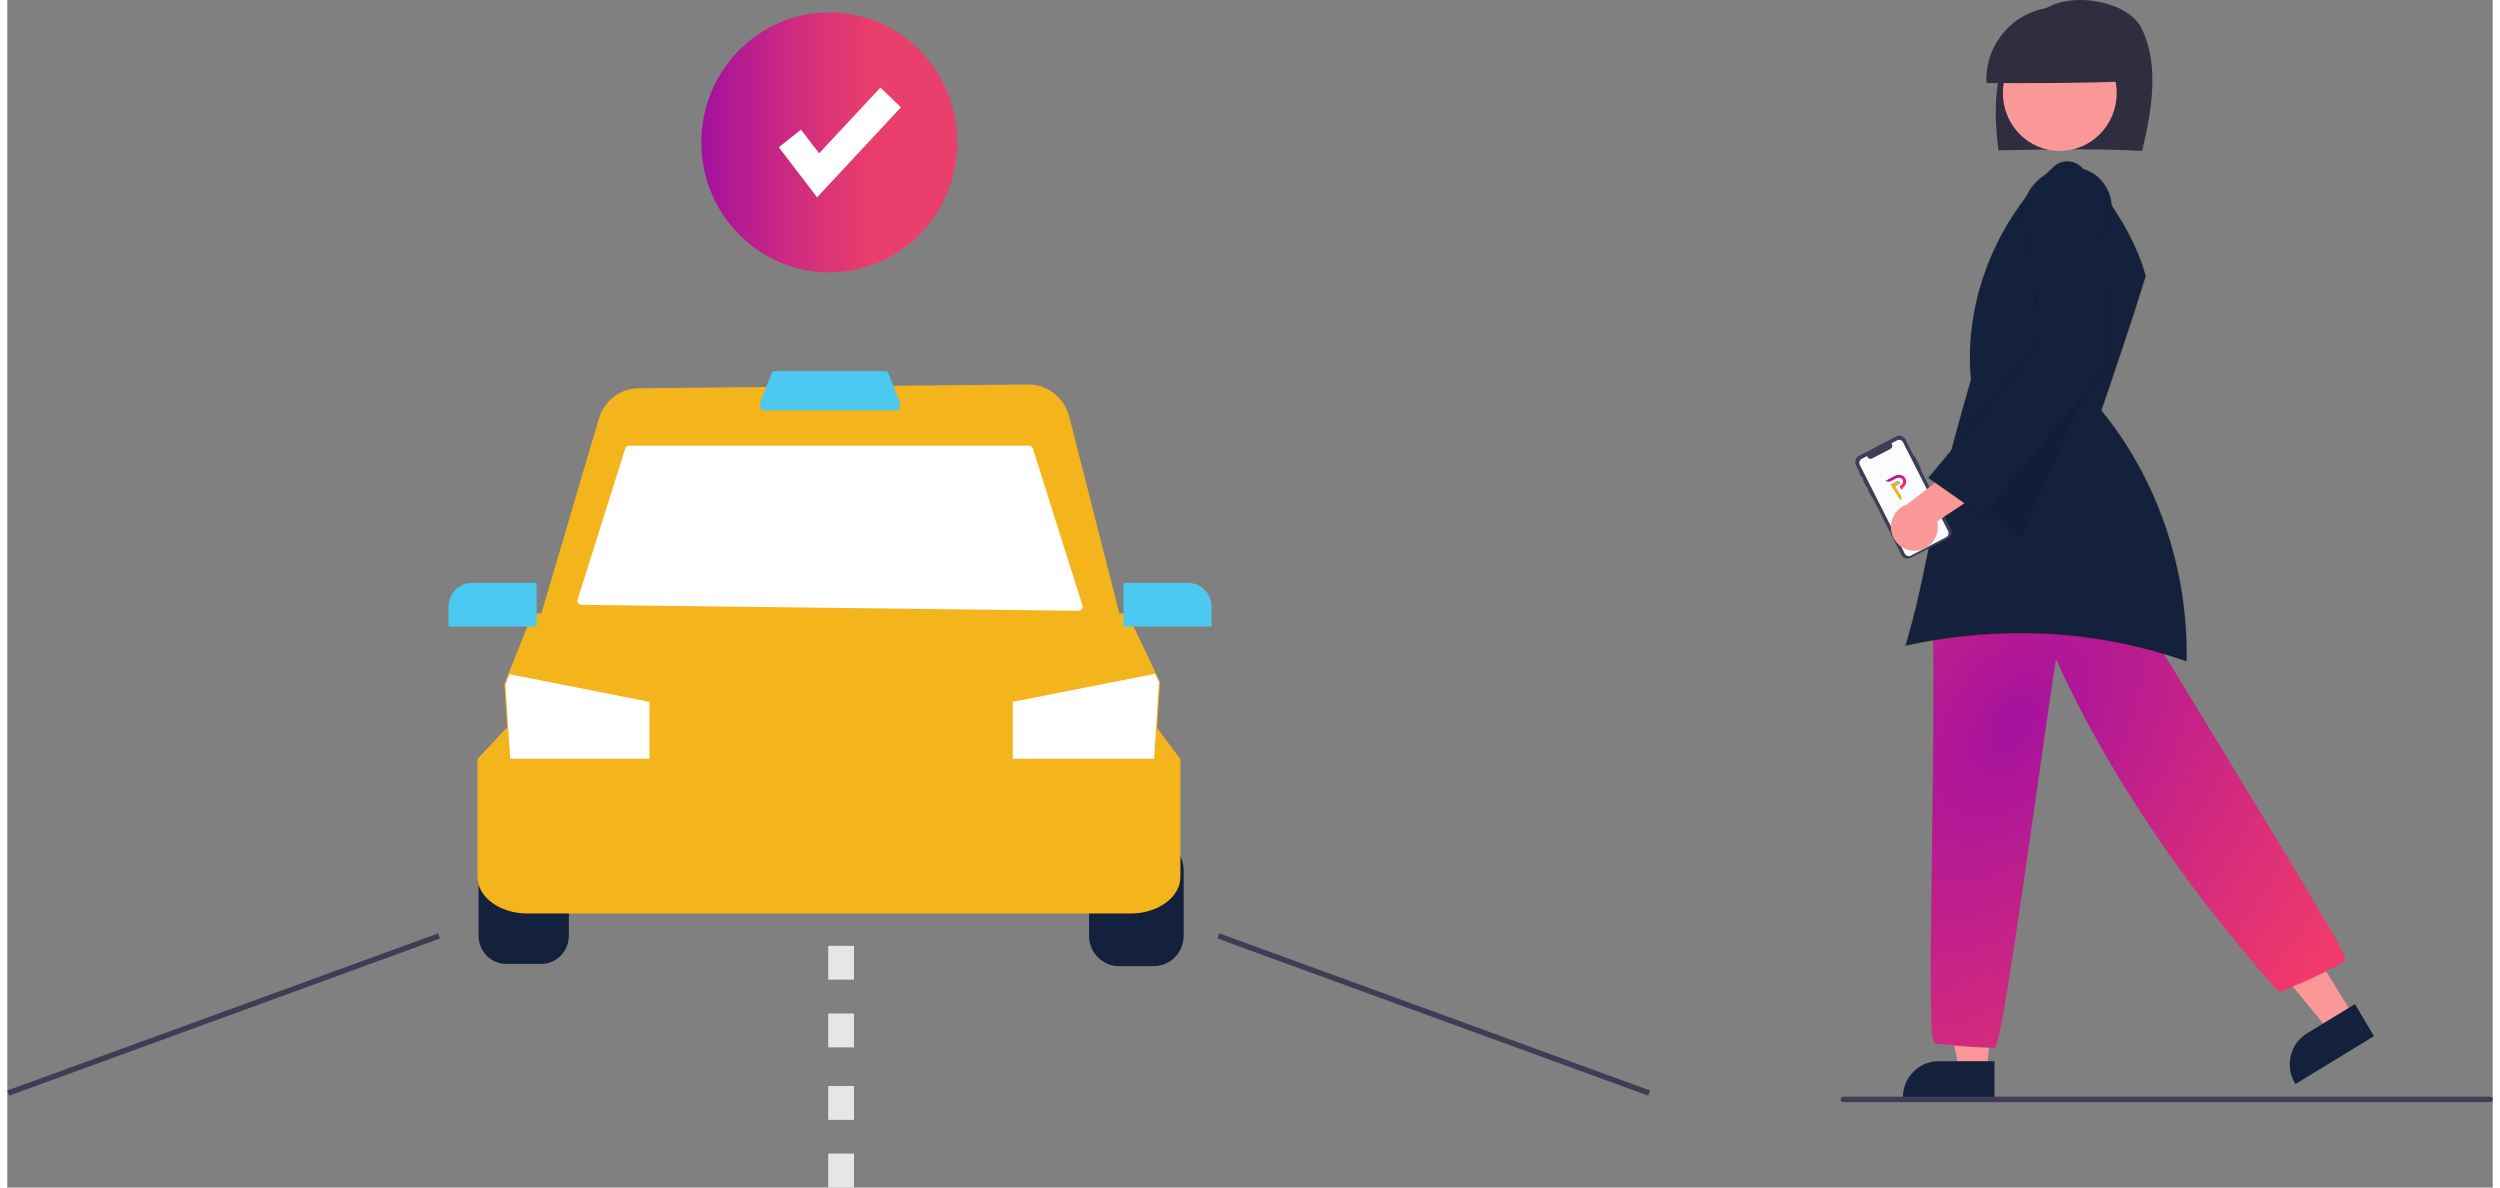 <?xml version="1.0" encoding="UTF-8"?>
<svg xmlns="http://www.w3.org/2000/svg" xmlns:xlink="http://www.w3.org/1999/xlink" width="360px" height="171px" viewBox="0 0 90 43" version="1.1">
<rect x="0" y="0" width="90" height="43" fill="#808080" stroke="none"/>
<defs>
<radialGradient id="radial0" gradientUnits="userSpaceOnUse" cx="0" cy="0" fx="0" fy="0" r="1" gradientTransform="matrix(11.625,7.795,-12.765,19.259,72.625,26.278)">
<stop offset="0" style="stop-color:rgb(64.314%,6.667%,61.569%);stop-opacity:1;"/>
<stop offset="1" style="stop-color:rgb(100%,18.824%,40.784%);stop-opacity:0.878;"/>
</radialGradient>
<filter id="alpha" filterUnits="objectBoundingBox" x="0%" y="0%" width="100%" height="100%">
  <feColorMatrix type="matrix" in="SourceGraphic" values="0 0 0 0 1 0 0 0 0 1 0 0 0 0 1 0 0 0 1 0"/>
</filter>
<mask id="mask0">
  <g filter="url(#alpha)">
<rect x="0" y="0" width="90" height="43" style="fill:rgb(0%,0%,0%);fill-opacity:0.102;stroke:none;"/>
  </g>
</mask>
<clipPath id="clip1">
  <rect x="0" y="0" width="90" height="43"/>
</clipPath>
<g id="surface5" clip-path="url(#clip1)">
<path style=" stroke:none;fill-rule:nonzero;fill:rgb(0%,0%,0%);fill-opacity:1;" d="M 75.906 12.789 L 72.863 19.52 L 71.125 17.73 Z M 75.906 12.789 "/>
</g>
<linearGradient id="linear0" gradientUnits="userSpaceOnUse" x1="101" y1="21" x2="125" y2="21" gradientTransform="matrix(0.25,0,0,0.251,0,0)">
<stop offset="0" style="stop-color:rgb(64.314%,6.667%,61.569%);stop-opacity:1;"/>
<stop offset="1" style="stop-color:rgb(100%,18.824%,40.784%);stop-opacity:0.831;"/>
</linearGradient>
<linearGradient id="linear1" gradientUnits="userSpaceOnUse" x1="273.052" y1="68.462" x2="274.225" y2="70.627" gradientTransform="matrix(0.25,0,0,0.251,0,0)">
<stop offset="0" style="stop-color:rgb(64.314%,6.667%,61.569%);stop-opacity:1;"/>
<stop offset="1" style="stop-color:rgb(100%,18.824%,40.784%);stop-opacity:1;"/>
</linearGradient>
<linearGradient id="linear2" gradientUnits="userSpaceOnUse" x1="272.419" y1="69.969" x2="276.009" y2="67.724" gradientTransform="matrix(0.25,0,0,0.251,0,0)">
<stop offset="0" style="stop-color:rgb(98.431%,73.725%,1.961%);stop-opacity:1;"/>
<stop offset="1" style="stop-color:rgb(9.412%,19.216%,50.98%);stop-opacity:0;"/>
</linearGradient>
</defs>
<g id="surface1">
<path style=" stroke:none;fill-rule:nonzero;fill:rgb(7.843%,12.941%,23.922%);fill-opacity:1;" d="M 18.066 30.496 C 17.801 30.496 17.547 30.602 17.359 30.793 C 17.172 30.984 17.066 31.242 17.066 31.512 L 17.066 33.887 C 17.066 34.156 17.172 34.414 17.359 34.605 C 17.547 34.797 17.801 34.902 18.066 34.902 L 19.336 34.902 C 19.602 34.902 19.855 34.797 20.043 34.605 C 20.23 34.414 20.336 34.156 20.336 33.887 L 20.336 31.512 C 20.336 31.242 20.23 30.984 20.043 30.793 C 19.855 30.602 19.602 30.496 19.336 30.496 Z M 18.066 30.496 "/>
<path style=" stroke:none;fill-rule:nonzero;fill:rgb(7.843%,12.941%,23.922%);fill-opacity:1;" d="M 41.52 34.984 L 40.25 34.984 C 39.965 34.984 39.691 34.867 39.488 34.66 C 39.285 34.457 39.172 34.18 39.172 33.887 L 39.172 31.512 C 39.172 31.219 39.285 30.941 39.488 30.738 C 39.691 30.531 39.965 30.414 40.25 30.414 L 41.52 30.414 C 41.805 30.414 42.078 30.531 42.281 30.738 C 42.484 30.941 42.598 31.219 42.598 31.512 L 42.598 33.887 C 42.598 34.18 42.484 34.457 42.281 34.66 C 42.078 34.867 41.805 34.984 41.52 34.984 Z M 41.52 34.984 "/>
<path style=" stroke:none;fill-rule:nonzero;fill:rgb(95.686%,70.588%,10.98%);fill-opacity:1;" d="M 40.68 33.078 L 18.832 33.078 C 17.836 33.078 17.027 32.484 17.027 31.754 L 17.027 27.484 L 18.113 26.324 L 41.609 26.324 L 42.48 27.488 L 42.48 31.754 C 42.48 32.484 41.672 33.078 40.68 33.078 Z M 40.68 33.078 "/>
<path style=" stroke:none;fill-rule:nonzero;fill:rgb(95.686%,70.588%,10.98%);fill-opacity:1;" d="M 41.508 28.461 L 18.234 28.461 L 18 24.777 L 18.148 24.398 L 19.023 22.215 L 40.559 22.215 L 41.742 24.695 Z M 41.508 28.461 "/>
<path style=" stroke:none;fill-rule:nonzero;fill:rgb(100%,100%,100%);fill-opacity:1;" d="M 41.703 24.703 L 41.527 27.473 L 36.41 27.473 L 36.41 25.414 L 41.559 24.398 Z M 41.703 24.703 "/>
<path style=" stroke:none;fill-rule:nonzero;fill:rgb(100%,100%,100%);fill-opacity:1;" d="M 23.254 25.414 L 23.254 27.473 L 18.211 27.473 L 18.039 24.781 L 18.188 24.414 Z M 23.254 25.414 "/>
<path style=" stroke:none;fill-rule:nonzero;fill:rgb(95.686%,70.588%,10.98%);fill-opacity:1;" d="M 40.43 22.844 L 19.152 22.844 L 21.422 15.16 C 21.516 14.844 21.707 14.566 21.969 14.367 C 22.227 14.168 22.543 14.059 22.871 14.059 L 36.961 13.922 C 37.301 13.918 37.633 14.031 37.902 14.242 C 38.172 14.453 38.367 14.746 38.453 15.082 Z M 40.43 22.844 "/>
<path style=" stroke:none;fill-rule:nonzero;fill:rgb(100%,100%,100%);fill-opacity:1;" d="M 38.793 22.117 L 20.789 21.902 C 20.766 21.902 20.742 21.895 20.723 21.887 C 20.703 21.875 20.688 21.859 20.672 21.84 C 20.66 21.82 20.648 21.801 20.648 21.777 C 20.645 21.754 20.645 21.73 20.652 21.711 L 22.379 16.238 C 22.387 16.211 22.406 16.184 22.43 16.164 C 22.457 16.148 22.484 16.137 22.516 16.137 L 36.996 16.137 C 37.027 16.137 37.059 16.148 37.082 16.164 C 37.109 16.184 37.125 16.211 37.137 16.238 L 38.934 21.926 C 38.938 21.949 38.941 21.973 38.938 21.996 C 38.934 22.02 38.926 22.039 38.91 22.059 C 38.898 22.078 38.879 22.094 38.859 22.105 C 38.84 22.113 38.816 22.121 38.793 22.117 Z M 38.793 22.117 "/>
<path style=" stroke:none;fill-rule:nonzero;fill:rgb(29.804%,78.824%,94.118%);fill-opacity:1;" d="M 32.219 14.859 L 27.367 14.859 C 27.324 14.859 27.289 14.816 27.27 14.754 C 27.25 14.684 27.254 14.613 27.277 14.547 L 27.676 13.52 C 27.695 13.469 27.73 13.438 27.766 13.438 L 31.816 13.438 C 31.852 13.438 31.887 13.469 31.906 13.52 L 32.309 14.547 C 32.332 14.613 32.336 14.684 32.316 14.754 C 32.297 14.816 32.258 14.859 32.219 14.859 Z M 32.219 14.859 "/>
<path style=" stroke:none;fill-rule:nonzero;fill:rgb(29.804%,78.824%,94.118%);fill-opacity:1;" d="M 19.168 22.688 L 15.977 22.688 L 15.977 21.977 C 15.977 21.746 16.066 21.523 16.227 21.359 C 16.387 21.199 16.605 21.105 16.832 21.105 L 19.168 21.105 Z M 19.168 22.688 "/>
<path style=" stroke:none;fill-rule:nonzero;fill:rgb(29.804%,78.824%,94.118%);fill-opacity:1;" d="M 43.609 22.688 L 40.418 22.688 L 40.418 21.105 L 42.754 21.105 C 42.98 21.105 43.199 21.199 43.359 21.359 C 43.52 21.523 43.609 21.746 43.609 21.977 Z M 43.609 22.688 "/>
<path style=" stroke:none;fill-rule:nonzero;fill:rgb(24.706%,23.922%,33.725%);fill-opacity:1;" d="M 15.602 33.797 L 0 39.488 L 0.066 39.676 L 15.668 33.984 Z M 15.602 33.797 "/>
<path style=" stroke:none;fill-rule:nonzero;fill:rgb(24.706%,23.922%,33.725%);fill-opacity:1;" d="M 43.887 33.797 L 43.82 33.984 L 59.422 39.676 L 59.488 39.488 Z M 43.887 33.797 "/>
<path style=" stroke:none;fill-rule:nonzero;fill:rgb(90.196%,90.196%,90.196%);fill-opacity:1;" d="M 30.66 37.926 L 29.727 37.926 L 29.727 36.699 L 30.66 36.699 Z M 30.66 35.473 L 29.727 35.473 L 29.727 34.25 L 30.66 34.25 Z M 30.66 35.473 "/>
<path style=" stroke:none;fill-rule:nonzero;fill:rgb(90.196%,90.196%,90.196%);fill-opacity:1;" d="M 30.66 43 L 29.727 43 L 29.727 41.773 L 30.66 41.773 Z M 30.66 40.551 L 29.727 40.551 L 29.727 39.324 L 30.66 39.324 Z M 30.66 40.551 "/>
<path style=" stroke:none;fill-rule:nonzero;fill:rgb(98.039%,59.608%,59.608%);fill-opacity:1;" d="M 71.699 38.68 L 70.672 38.68 L 70.5 37.844 L 71.754 37.926 Z M 71.699 38.68 "/>
<path style=" stroke:none;fill-rule:nonzero;fill:rgb(7.843%,12.941%,23.922%);fill-opacity:1;" d="M 71.957 39.781 L 68.641 39.781 L 68.641 39.738 C 68.641 39.391 68.777 39.055 69.02 38.812 C 69.262 38.566 69.59 38.426 69.934 38.426 L 71.957 38.426 Z M 71.957 39.781 "/>
<path style=" stroke:none;fill-rule:nonzero;fill:rgb(98.039%,59.608%,59.608%);fill-opacity:1;" d="M 84.949 36.773 L 84.066 37.312 L 82.738 35.695 L 83.973 35.172 Z M 84.949 36.773 "/>
<path style=" stroke:none;fill-rule:nonzero;fill:rgb(7.843%,12.941%,23.922%);fill-opacity:1;" d="M 82.855 39.254 L 82.832 39.215 C 82.656 38.918 82.605 38.562 82.688 38.223 C 82.77 37.887 82.98 37.598 83.273 37.418 L 85.012 36.359 L 85.699 37.52 Z M 82.855 39.254 "/>
<path style=" stroke:none;fill-rule:nonzero;fill:url(#radial0);" d="M 71.965 37.938 L 71.945 37.938 C 71.445 37.934 70.945 37.906 70.449 37.848 C 70.258 37.828 70.051 37.809 69.805 37.789 L 69.797 37.785 C 69.629 37.734 69.621 36.125 69.695 30.613 C 69.73 27.789 69.773 24.59 69.723 22.555 L 69.723 22.535 L 69.738 22.52 C 71.57 20.898 73.93 20.293 76.371 20.809 L 76.391 20.812 L 76.398 20.828 C 77.41 22.566 78.938 25.07 80.414 27.492 C 83.801 33.047 84.77 34.68 84.664 34.805 L 84.652 34.812 C 84.422 34.93 84.246 35.023 84.098 35.098 C 83.605 35.355 83.398 35.465 82.301 35.922 L 82.273 35.934 L 82.254 35.914 C 78.816 32.086 75.953 27.809 74.184 23.859 C 73.977 25.207 73.727 26.969 73.461 28.832 C 72.699 34.184 72.184 37.707 71.977 37.922 Z M 71.965 37.938 "/>
<path style=" stroke:none;fill-rule:nonzero;fill:rgb(18.431%,18.039%,25.49%);fill-opacity:1;" d="M 77.305 5.465 C 77.648 4.012 77.941 2.375 77.289 1.035 C 76.836 0.109 75.16 -0.203 74.199 0.129 C 73.238 0.465 72.543 1.371 72.238 2.359 C 71.934 3.352 71.969 4.414 72.102 5.445 C 73.867 5.41 75.637 5.375 77.305 5.465 Z M 77.305 5.465 "/>
<path style=" stroke:none;fill-rule:nonzero;fill:rgb(98.039%,59.608%,59.608%);fill-opacity:1;" d="M 74.32 5.465 C 75.461 5.465 76.383 4.527 76.383 3.371 C 76.383 2.215 75.461 1.277 74.32 1.277 C 73.184 1.277 72.262 2.215 72.262 3.371 C 72.262 4.527 73.184 5.465 74.32 5.465 Z M 74.32 5.465 "/>
<path style=" stroke:none;fill-rule:nonzero;fill:rgb(18.431%,18.039%,25.49%);fill-opacity:1;" d="M 76.84 2.941 C 76.848 2.586 76.785 2.238 76.652 1.91 C 76.523 1.582 76.332 1.285 76.086 1.035 C 75.844 0.785 75.551 0.59 75.23 0.457 C 74.91 0.324 74.566 0.258 74.219 0.262 C 73.871 0.266 73.527 0.34 73.211 0.484 C 72.895 0.625 72.609 0.828 72.371 1.086 C 72.133 1.344 71.945 1.645 71.824 1.977 C 71.703 2.305 71.652 2.656 71.668 3.008 C 73.43 3.012 75.195 3.016 76.84 2.941 Z M 76.84 2.941 "/>
<path style="fill-rule:nonzero;fill:rgb(7.843%,12.941%,23.922%);fill-opacity:1;stroke-width:0.25;stroke-linecap:butt;stroke-linejoin:miter;stroke:rgb(0%,0%,0%);stroke-opacity:0.102;stroke-miterlimit:4;" d="M 291.562 91.325 C 299.766 91.294 307.906 92.677 315.641 95.395 C 315.922 82.284 311.438 69.127 303.359 59.294 L 303.297 59.232 L 303.328 59.139 C 305.484 52.832 307.719 46.323 309.719 39.83 L 309.688 39.721 C 308.281 34.703 305.281 29.624 300.5 24.202 C 299.984 23.659 299.281 23.332 298.531 23.301 C 297.781 23.255 297.062 23.503 296.484 24 C 287.984 31.861 283.375 43.651 284.438 54.758 L 284.438 54.789 L 284.422 54.82 C 280.688 67.62 279.328 74.191 278.125 80.001 C 277.25 84.226 276.5 87.892 274.969 93.127 C 280.422 91.931 285.984 91.325 291.562 91.325 Z M 291.562 91.325 " transform="matrix(0.25,0,0,0.251,0,0)"/>
<use xlink:href="#surface5" mask="url(#mask0)"/>
<path style=" stroke:none;fill-rule:nonzero;fill:rgb(24.706%,23.922%,33.725%);fill-opacity:1;" d="M 69.074 16.527 L 69.289 16.945 C 69.289 16.949 69.289 16.953 69.289 16.957 C 69.289 16.961 69.285 16.965 69.281 16.969 L 69.27 16.973 L 70.375 19.156 C 70.406 19.215 70.414 19.285 70.391 19.352 C 70.371 19.414 70.328 19.469 70.27 19.5 L 68.926 20.199 C 68.895 20.215 68.863 20.227 68.832 20.227 C 68.797 20.23 68.766 20.227 68.734 20.219 C 68.703 20.207 68.672 20.191 68.648 20.168 C 68.621 20.148 68.602 20.121 68.586 20.09 L 67.52 17.984 L 67.512 17.988 C 67.508 17.992 67.508 17.992 67.504 17.988 C 67.5 17.988 67.5 17.988 67.496 17.984 L 67.375 17.746 C 67.375 17.746 67.375 17.742 67.375 17.742 C 67.375 17.738 67.375 17.738 67.375 17.738 C 67.375 17.734 67.375 17.734 67.379 17.734 C 67.379 17.73 67.379 17.73 67.383 17.73 L 67.387 17.727 L 67.344 17.637 L 67.336 17.641 C 67.332 17.641 67.328 17.641 67.328 17.641 C 67.324 17.641 67.32 17.637 67.32 17.637 L 67.199 17.398 C 67.199 17.398 67.199 17.395 67.199 17.391 C 67.199 17.387 67.203 17.387 67.207 17.383 L 67.211 17.379 L 67.152 17.258 L 67.145 17.262 C 67.141 17.262 67.137 17.262 67.137 17.262 C 67.133 17.262 67.129 17.258 67.129 17.258 L 67.062 17.129 C 67.062 17.125 67.062 17.121 67.062 17.121 C 67.062 17.117 67.066 17.113 67.066 17.113 L 67.074 17.109 L 66.945 16.852 C 66.914 16.789 66.906 16.719 66.93 16.656 C 66.949 16.59 66.992 16.535 67.055 16.504 L 68.395 15.805 C 68.453 15.773 68.523 15.766 68.586 15.785 C 68.652 15.809 68.703 15.852 68.734 15.914 L 69.043 16.523 L 69.055 16.52 C 69.059 16.516 69.062 16.516 69.066 16.52 C 69.07 16.52 69.074 16.523 69.074 16.527 Z M 69.074 16.527 "/>
<path style=" stroke:none;fill-rule:nonzero;fill:rgb(98.824%,98.824%,100%);fill-opacity:1;" d="M 68.648 16.016 L 70.277 19.23 C 70.297 19.27 70.301 19.312 70.289 19.352 C 70.277 19.395 70.246 19.43 70.211 19.449 L 68.926 20.121 C 68.887 20.141 68.844 20.145 68.805 20.129 C 68.762 20.117 68.73 20.09 68.711 20.051 L 67.082 16.836 C 67.07 16.816 67.066 16.797 67.062 16.773 C 67.062 16.754 67.066 16.73 67.07 16.711 C 67.078 16.691 67.086 16.672 67.102 16.656 C 67.113 16.641 67.133 16.625 67.148 16.617 L 67.344 16.516 L 67.355 16.539 C 67.363 16.555 67.375 16.57 67.387 16.582 C 67.398 16.594 67.414 16.602 67.434 16.605 C 67.449 16.613 67.465 16.613 67.484 16.613 C 67.5 16.613 67.516 16.605 67.531 16.598 L 68.188 16.258 C 68.215 16.242 68.242 16.211 68.25 16.18 C 68.262 16.145 68.258 16.109 68.242 16.078 L 68.23 16.051 L 68.434 15.945 C 68.473 15.926 68.516 15.922 68.559 15.934 C 68.598 15.949 68.629 15.977 68.648 16.016 Z M 68.648 16.016 "/>
<path style=" stroke:none;fill-rule:nonzero;fill:rgb(98.039%,59.608%,59.608%);fill-opacity:1;" d="M 69.121 19.941 C 69.246 19.934 69.363 19.898 69.473 19.836 C 69.582 19.777 69.676 19.691 69.746 19.59 C 69.82 19.488 69.867 19.371 69.891 19.25 C 69.914 19.125 69.91 19 69.883 18.879 L 72.391 17.211 L 70.961 16.582 L 68.797 18.262 C 68.602 18.328 68.434 18.465 68.328 18.645 C 68.223 18.828 68.184 19.043 68.227 19.25 C 68.266 19.457 68.379 19.641 68.543 19.77 C 68.711 19.895 68.914 19.957 69.121 19.941 Z M 69.121 19.941 "/>
<path style="fill-rule:nonzero;fill:rgb(7.843%,12.941%,23.922%);fill-opacity:1;stroke-width:0.25;stroke-linecap:butt;stroke-linejoin:miter;stroke:rgb(0%,0%,0%);stroke-opacity:0.102;stroke-miterlimit:4;" d="M 286.141 74.517 L 286.016 74.44 C 283.625 72.653 280.984 70.82 278.406 69.049 L 278.266 68.941 L 278.375 68.801 C 283.859 62.339 289.328 55.581 294.625 49.057 C 294.625 49.041 294.625 49.026 294.609 49.026 L 294.672 48.995 L 294.688 48.979 L 294.703 48.979 L 294.734 48.964 L 294.578 48.979 L 292.953 36.055 C 291.484 34.02 291.188 29.981 293.125 27.169 C 295.125 24.249 299.359 23.27 302.188 25.072 C 302.938 25.585 303.547 26.237 304 27.014 C 304.453 27.791 304.734 28.661 304.797 29.562 C 304.906 30.369 304.828 31.177 304.594 31.938 C 304.344 32.715 303.938 33.414 303.375 34.004 C 304.078 40.839 304.109 46.96 304.125 52.878 L 304.125 52.94 L 304.094 52.987 C 298.438 60.226 292.234 67.434 286.234 74.409 Z M 286.141 74.517 " transform="matrix(0.25,0,0,0.251,0,0)"/>
<path style=" stroke:none;fill-rule:nonzero;fill:url(#linear0);" d="M 29.766 9.863 C 32.324 9.863 34.398 7.754 34.398 5.156 C 34.398 2.559 32.324 0.449 29.766 0.449 C 27.207 0.449 25.133 2.559 25.133 5.156 C 25.133 7.754 27.207 9.863 29.766 9.863 Z M 29.766 9.863 "/>
<path style=" stroke:none;fill-rule:nonzero;fill:rgb(100%,100%,100%);fill-opacity:1;" d="M 29.324 7.145 L 27.938 5.332 L 28.742 4.695 L 29.398 5.551 L 31.617 3.172 L 32.359 3.887 Z M 29.324 7.145 "/>
<path style=" stroke:none;fill-rule:nonzero;fill:rgb(24.706%,23.922%,33.725%);fill-opacity:1;" d="M 89.902 39.91 L 66.484 39.91 C 66.461 39.91 66.434 39.898 66.418 39.879 C 66.398 39.863 66.387 39.836 66.387 39.809 C 66.387 39.785 66.398 39.758 66.418 39.738 C 66.434 39.723 66.461 39.711 66.484 39.711 L 89.902 39.711 C 89.93 39.711 89.953 39.723 89.973 39.738 C 89.988 39.758 90 39.785 90 39.809 C 90 39.836 89.988 39.863 89.973 39.879 C 89.953 39.898 89.93 39.91 89.902 39.91 Z M 89.902 39.91 "/>
<path style=" stroke:none;fill-rule:evenodd;fill:url(#linear1);" d="M 68.078 17.434 L 68.152 17.449 L 68.289 17.379 C 68.406 17.316 68.426 17.309 68.441 17.305 C 68.645 17.254 68.73 17.48 68.551 17.586 L 68.516 17.605 L 68.555 17.672 C 68.578 17.707 68.598 17.738 68.598 17.738 C 68.598 17.738 68.613 17.715 68.633 17.688 C 68.656 17.648 68.668 17.633 68.68 17.621 C 68.848 17.469 68.746 17.207 68.516 17.195 C 68.426 17.191 68.418 17.195 68.184 17.32 L 68 17.418 Z M 68.078 17.434 "/>
<path style=" stroke:none;fill-rule:evenodd;fill:url(#linear2);" d="M 68.371 17.836 C 68.543 18.109 68.551 18.125 68.555 18.121 C 68.555 18.117 68.566 18.09 68.582 18.059 L 68.605 18.004 L 68.488 17.809 L 68.371 17.617 L 68.453 17.57 C 68.547 17.52 68.543 17.52 68.547 17.488 C 68.547 17.449 68.508 17.406 68.469 17.406 C 68.457 17.406 68.438 17.418 68.324 17.477 L 68.191 17.547 Z M 68.371 17.836 "/>
</g>
</svg>
